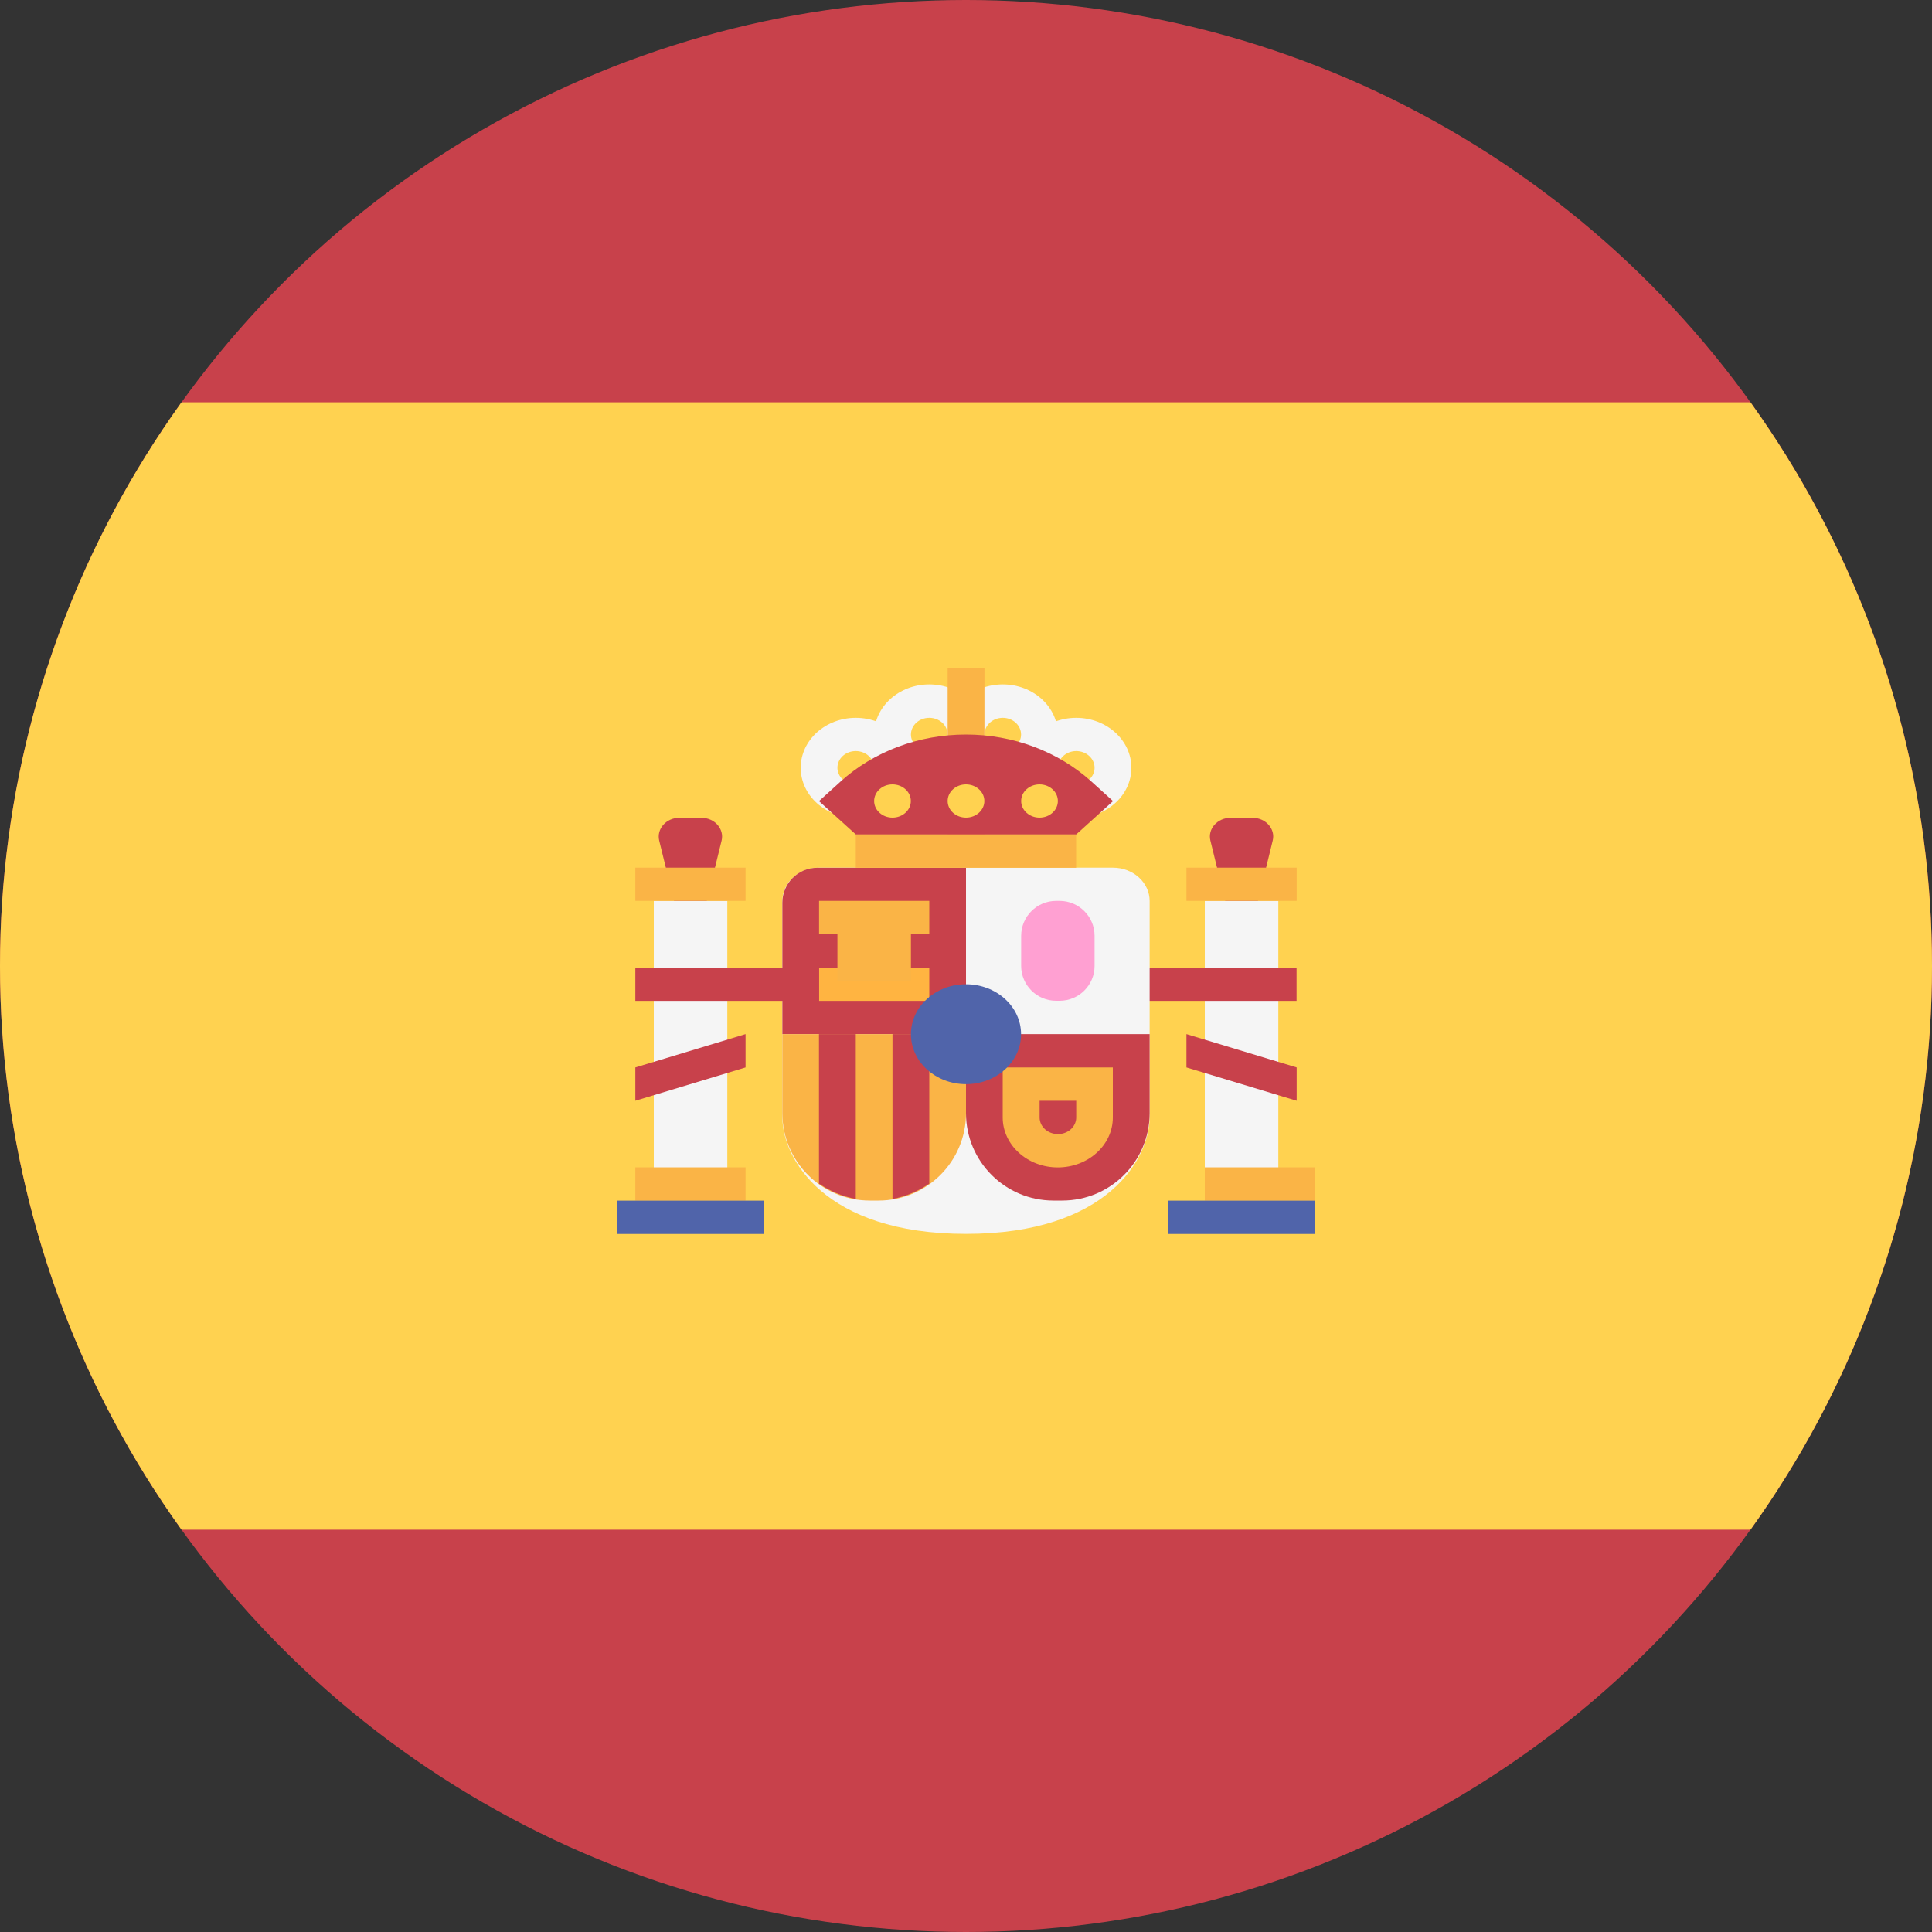 <?xml version="1.0" encoding="utf-8"?>
<!-- Generator: Adobe Illustrator 16.0.0, SVG Export Plug-In . SVG Version: 6.00 Build 0)  -->
<!DOCTYPE svg PUBLIC "-//W3C//DTD SVG 1.1//EN" "http://www.w3.org/Graphics/SVG/1.1/DTD/svg11.dtd">
<svg version="1.1" id="Layer_1" xmlns="http://www.w3.org/2000/svg" xmlns:xlink="http://www.w3.org/1999/xlink" x="0px" y="0px"
	 width="20px" height="20px" viewBox="90 90 20 20" enable-background="new 90 90 20 20" xml:space="preserve">
<rect x="90" y="90" width="20" height="20" fill="#333333" stroke="none"/>
<g>
	<g>
		<g>
			<defs>
				<circle id="SVGID_1_" cx="100" cy="100" r="10"/>
			</defs>
			<clipPath id="SVGID_2_">
				<use xlink:href="#SVGID_1_"  overflow="visible"/>
			</clipPath>
			<g clip-path="url(#SVGID_2_)">
				<path fill="#C8414B" d="M105.625,90h-11.25C91.959,90,90,91.959,90,94.375v11.25c0,2.416,1.959,4.375,4.375,4.375h11.25
					c2.416,0,4.375-1.959,4.375-4.375v-11.25C110,91.959,108.041,90,105.625,90z"/>
				<rect x="90" y="94.165" fill="#FFD250" width="20" height="11.67"/>
				<g>
					<path fill="#C8414B" d="M102.853,100.016l0.322-1.314c0.03-0.121-0.072-0.236-0.209-0.236h-0.227
						c-0.137,0-0.239,0.115-0.209,0.236L102.853,100.016z"/>
					<rect x="102.472" y="99.326" fill="#F5F5F5" width="0.761" height="2.93"/>
					<rect x="102.282" y="98.982" fill="#FAB446" width="1.141" height="0.344"/>
					<g>
						<rect x="101.521" y="100.016" fill="#C8414B" width="1.901" height="0.345"/>
						<polygon fill="#C8414B" points="103.423,101.395 102.282,101.05 102.282,100.705 103.423,101.05 						"/>
						<path fill="#C8414B" d="M97.147,100.016l0.323-1.314c0.029-0.121-0.072-0.236-0.209-0.236h-0.228
							c-0.137,0-0.238,0.115-0.209,0.236L97.147,100.016z"/>
					</g>
					<path fill="#F5F5F5" d="M98.479,98.982c-0.21,0-0.38,0.154-0.38,0.345v2.24c0,0.419,0.431,1.206,1.901,1.206
						s1.901-0.787,1.901-1.206v-2.24c0-0.19-0.17-0.345-0.38-0.345H98.479L98.479,98.982z"/>
					<g>
						<path fill="#C8414B" d="M100,100.705h-1.901v-1.361c0-0.199,0.162-0.361,0.362-0.361H100V100.705L100,100.705z"/>
						<path fill="#C8414B" d="M100,100.705h1.901v0.818c0,0.5-0.405,0.905-0.905,0.905h-0.091c-0.5,0-0.905-0.405-0.905-0.905
							V100.705L100,100.705z"/>
					</g>
					<path fill="#FAB446" d="M98.099,100.705H100v0.818c0,0.5-0.405,0.905-0.905,0.905h-0.091c-0.5,0-0.905-0.405-0.905-0.905
						V100.705L98.099,100.705z"/>
					<g>
						<path fill="#C8414B" d="M99.62,102.253v-1.548h-0.381v1.706C99.381,102.386,99.509,102.328,99.62,102.253z"/>
						<path fill="#C8414B" d="M98.859,102.411v-1.706h-0.381v1.548C98.59,102.328,98.718,102.386,98.859,102.411z"/>
					</g>
					<rect x="98.479" y="100.016" fill="#FFB441" width="1.141" height="0.345"/>
					<g>
						<rect x="98.479" y="99.326" fill="#FAB446" width="1.141" height="0.345"/>
						<rect x="98.669" y="99.531" fill="#FAB446" width="0.761" height="0.625"/>
					</g>
					<rect x="96.768" y="99.326" fill="#F5F5F5" width="0.761" height="2.93"/>
					<g>
						<rect x="96.577" y="102.084" fill="#FAB446" width="1.141" height="0.345"/>
						<rect x="96.577" y="98.982" fill="#FAB446" width="1.141" height="0.344"/>
					</g>
					<rect x="96.387" y="102.429" fill="#5064AA" width="1.521" height="0.345"/>
					<rect x="102.472" y="102.084" fill="#FAB446" width="1.142" height="0.345"/>
					<rect x="102.092" y="102.429" fill="#5064AA" width="1.521" height="0.345"/>
					<rect x="98.859" y="98.638" fill="#FAB446" width="2.281" height="0.345"/>
					<rect x="99.81" y="97.604" fill="#FFB441" width="0.381" height="1.034"/>
					<g>
						<path fill="#F5F5F5" d="M99.62,98.12c-0.315,0-0.571-0.231-0.571-0.517s0.256-0.518,0.571-0.518
							c0.314,0,0.57,0.232,0.57,0.518S99.935,98.12,99.62,98.12z M99.62,97.431c-0.105,0-0.19,0.077-0.19,0.173
							c0,0.095,0.085,0.172,0.19,0.172c0.104,0,0.189-0.077,0.189-0.172C99.81,97.508,99.725,97.431,99.62,97.431z"/>
						<path fill="#F5F5F5" d="M100.381,98.12c-0.315,0-0.571-0.231-0.571-0.517s0.256-0.518,0.571-0.518
							c0.314,0,0.57,0.232,0.57,0.518S100.695,98.12,100.381,98.12z M100.381,97.431c-0.105,0-0.19,0.077-0.19,0.173
							c0,0.095,0.085,0.172,0.19,0.172c0.104,0,0.189-0.077,0.189-0.172C100.57,97.508,100.485,97.431,100.381,97.431z"/>
						<path fill="#F5F5F5" d="M101.141,98.465c-0.314,0-0.57-0.231-0.57-0.517s0.256-0.517,0.57-0.517s0.571,0.231,0.571,0.517
							S101.455,98.465,101.141,98.465z M101.141,97.775c-0.104,0-0.189,0.077-0.189,0.173c0,0.095,0.085,0.172,0.189,0.172
							c0.105,0,0.19-0.077,0.19-0.172C101.331,97.853,101.246,97.775,101.141,97.775z"/>
						<path fill="#F5F5F5" d="M98.859,98.465c-0.314,0-0.57-0.231-0.57-0.517s0.256-0.517,0.57-0.517s0.57,0.231,0.57,0.517
							S99.174,98.465,98.859,98.465z M98.859,97.775c-0.105,0-0.19,0.077-0.19,0.173c0,0.095,0.085,0.172,0.19,0.172
							c0.104,0,0.189-0.077,0.189-0.172C99.049,97.853,98.964,97.775,98.859,97.775z"/>
					</g>
					<path fill="#FAB446" d="M101.141,101.395v0.173c0,0.095-0.085,0.172-0.189,0.172c-0.105,0-0.19-0.077-0.19-0.172v-0.173
						H101.141 M101.521,101.05h-1.141v0.518c0,0.285,0.256,0.517,0.57,0.517s0.57-0.231,0.57-0.517V101.05L101.521,101.05z"/>
					<path fill="#FFA0D2" d="M100.969,100.36h-0.036c-0.2,0-0.362-0.162-0.362-0.361v-0.311c0-0.2,0.162-0.362,0.362-0.362h0.036
						c0.2,0,0.362,0.162,0.362,0.362v0.311C101.331,100.198,101.169,100.36,100.969,100.36z"/>
					<ellipse fill="#5064AA" cx="100" cy="100.706" rx="0.57" ry="0.517"/>
					<rect x="99.81" y="96.914" fill="#FAB446" width="0.381" height="1.034"/>
					<path fill="#C8414B" d="M98.859,98.638l-0.381-0.345l0.223-0.202c0.345-0.313,0.812-0.487,1.299-0.487l0,0
						c0.487,0,0.954,0.175,1.299,0.487l0.223,0.202l-0.381,0.345H98.859z"/>
					<g>
						<ellipse fill="#FFD250" cx="100" cy="98.292" rx="0.19" ry="0.172"/>
						<ellipse fill="#FFD250" cx="99.239" cy="98.292" rx="0.19" ry="0.172"/>
						<ellipse fill="#FFD250" cx="100.761" cy="98.292" rx="0.19" ry="0.172"/>
					</g>
					<g>
						<rect x="96.577" y="100.016" fill="#C8414B" width="1.901" height="0.345"/>
						<polygon fill="#C8414B" points="96.577,101.395 97.718,101.05 97.718,100.705 96.577,101.05 						"/>
					</g>
				</g>
			</g>
		</g>
	</g>
</g>
</svg>
